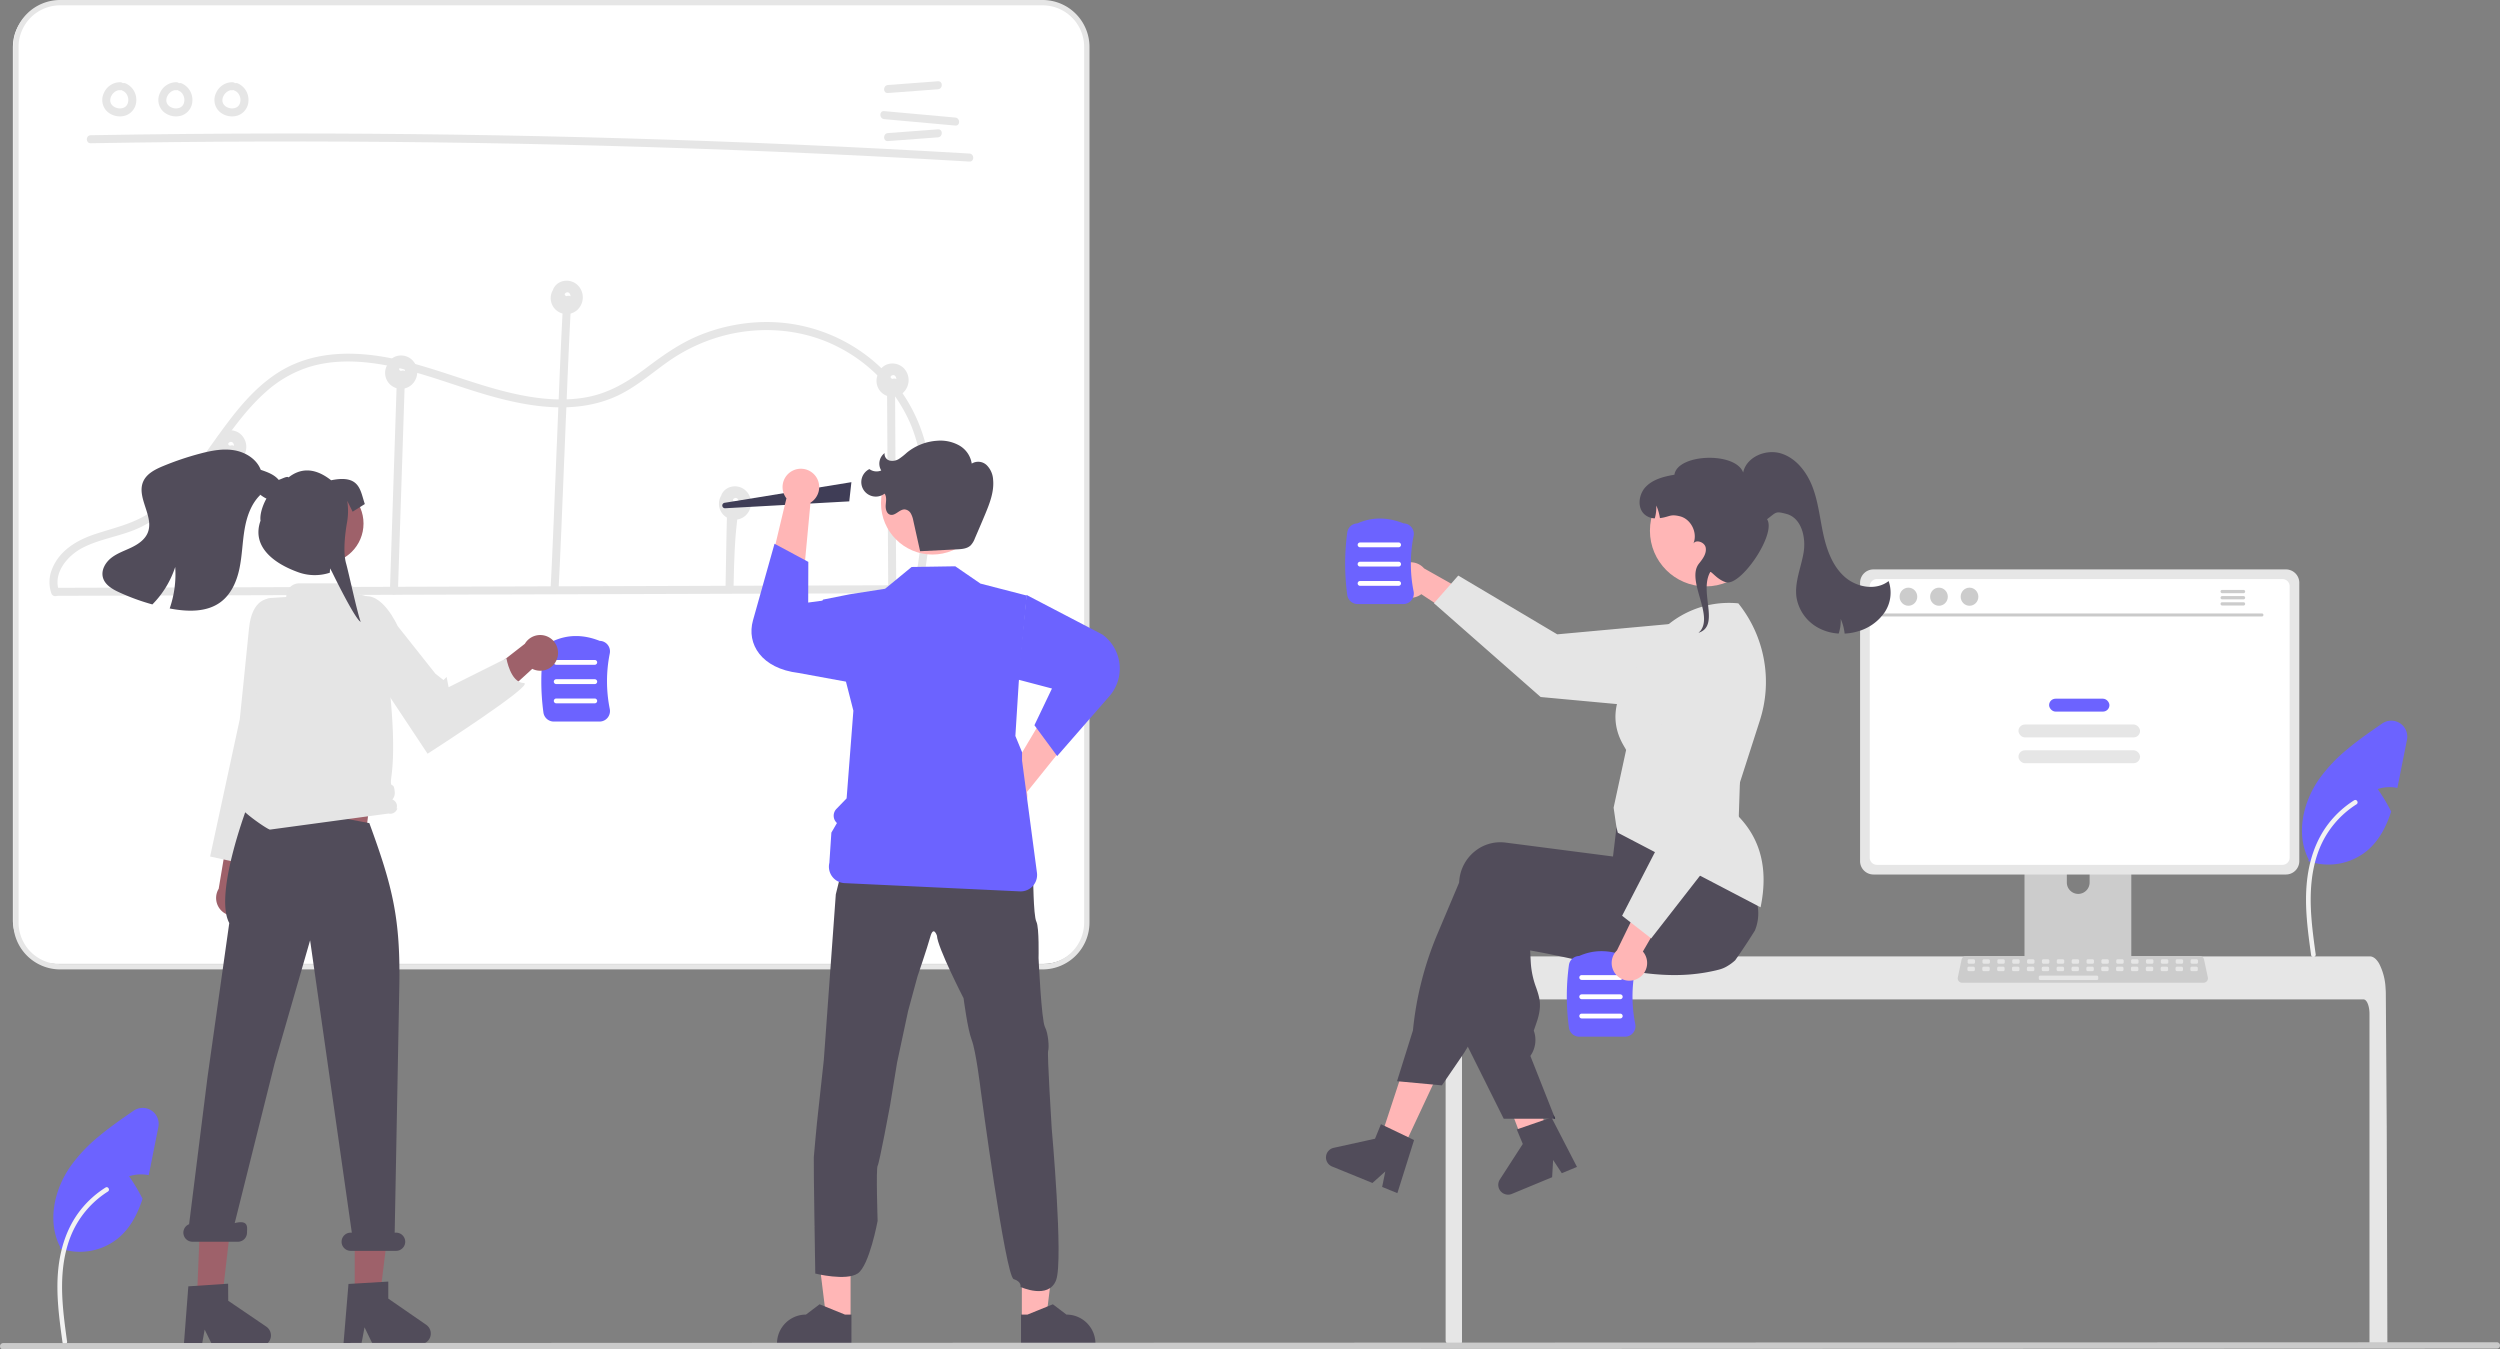 <?xml version="1.0"?>
<svg width="936.131" height="505.296" xmlns="http://www.w3.org/2000/svg" xmlns:svg="http://www.w3.org/2000/svg" data-name="Layer 1">
 <rect width="100%" height="100%" fill="#808080" stroke="none"/>
 <g class="layer">
  <title>Layer 1</title>
  <rect fill="rgb(255, 255, 255)" height="359.44" id="svg_152" rx="16" ry="16" stroke="rgba(0, 0, 0, 0)" transform="matrix(1 0 0 1 0 0)" width="401.9" x="4.82" y="1.51"/>
  <path d="m59.3,422.01l-2.92,14.65c-0.22,1.12 -0.45,2.26 -0.7,3.39a14.29,14.29 0 0 0 -7.34,0.41a68.51,68.51 0 0 1 5.04,8.43c-1.84,5.67 -4.54,10.91 -9.06,14.7a22.72,22.72 0 0 1 -21.95,3.86l0.13,-0.58c-4.86,-9.43 -2.22,-21.32 3.82,-30.03a58.38,58.38 0 0 1 10.85,-11.47c4.08,-3.4 8.49,-6.45 12.86,-9.46a5.99,5.99 0 0 1 9.27,6.1z" fill="#6c63ff" id="svg_1"/>
  <path d="m23.41,502.7c-1.23,-8.95 -2.49,-18.02 -1.63,-27.07c0.76,-8.04 3.22,-15.88 8.21,-22.32a37.13,37.13 0 0 1 9.52,-8.63c0.96,-0.6 1.83,0.91 0.89,1.5a35.3,35.3 0 0 0 -13.97,16.85c-3.04,7.73 -3.53,16.16 -3,24.37c0.32,4.97 0.99,9.9 1.67,14.83a0.9,0.9 0 0 1 -0.61,1.08a0.88,0.88 0 0 1 -1.08,-0.61z" data-name="a4b268fa-75d0-4ac1-9d87-14bdca948464-2189" fill="#f2f2f2" id="b311a411-101b-4365-a37b-2cdfec47a637-88"/>
  <path d="m33.96,53.64q64.25,-1.12 128.52,-0.33q64.26,0.81 128.48,3.53q36.04,1.53 72.04,3.66c1.93,0.11 1.92,-2.89 0,-3q-64.15,-3.8 -128.4,-5.68q-64.24,-1.88 -128.51,-1.84q-36.07,0.03 -72.13,0.66c-1.93,0.03 -1.94,3.03 0,3z" fill="#e6e6e6" id="svg_2"/>
  <path d="m332.49,34.83l18.73,-1.4c1.92,-0.14 1.93,-3.14 0,-3l-18.73,1.4c-1.91,0.14 -1.93,3.14 0,3z" fill="#e6e6e6" id="svg_3"/>
  <path d="m332.49,52.83l18.73,-1.4c1.92,-0.14 1.93,-3.14 0,-3l-18.73,1.4c-1.91,0.14 -1.93,3.14 0,3z" fill="#e6e6e6" id="svg_4"/>
  <path d="m331.08,44.61l26.63,2.41c1.93,0.18 1.92,-2.82 0,-3l-26.63,-2.41c-1.92,-0.18 -1.91,2.82 0,3z" fill="#e6e6e6" id="svg_5"/>
  <path d="m45.04,30.79a6.64,6.64 0 0 0 -6.13,4.01a5.97,5.97 0 0 0 1.37,7.09a7.1,7.1 0 0 0 6.73,1.37a6,6 0 0 0 4.03,-5.64a6.71,6.71 0 0 0 -4.18,-6.47a1.51,1.51 0 0 0 -1.85,1.04a1.54,1.54 0 0 0 1.05,1.85c0.26,0.1 -0.24,-0.13 0.01,0c0.1,0.06 0.2,0.11 0.3,0.17c0.08,0.05 0.16,0.1 0.24,0.15c0.28,0.19 -0.13,-0.13 0.04,0.03c0.16,0.15 0.31,0.29 0.45,0.44c0.06,0.06 0.27,0.23 0.1,0.11c-0.12,-0.09 -0.04,-0.07 0,0.01c0.04,0.05 0.08,0.1 0.11,0.16a5.35,5.35 0 0 1 0.32,0.55c0.02,0.04 0.05,0.09 0.07,0.13c0.04,0.08 0.1,0.1 0,0c-0.09,-0.1 -0.03,-0.09 0,0c0.02,0.06 0.05,0.13 0.07,0.19a5.78,5.78 0 0 1 0.18,0.62c0.02,0.09 0.04,0.19 0.05,0.29c0.07,0.34 -0.01,-0.22 0.01,0.04c0.01,0.21 0.03,0.42 0.03,0.64q-0.01,0.14 -0.02,0.29c0,0.05 -0.01,0.1 -0.01,0.15c-0.01,0.23 -0.01,-0.09 0.02,-0.11a2.77,2.77 0 0 0 -0.14,0.62c-0.02,0.09 -0.06,0.18 -0.09,0.27c-0.1,0.33 0.1,-0.17 -0.01,0.05a5.49,5.49 0 0 1 -0.31,0.55c-0.04,0.07 -0.23,0.24 -0.08,0.12c0.17,-0.12 -0.08,0.09 -0.14,0.15q-0.1,0.11 -0.21,0.21a1.7,1.7 0 0 1 -0.15,0.13c-0.01,-0.01 0.25,-0.18 0.11,-0.09c-0.18,0.12 -0.34,0.24 -0.53,0.34c-0.02,0.01 -0.26,0.12 -0.26,0.12c-0.01,-0.04 0.31,-0.11 0.09,-0.04c-0.05,0.02 -0.1,0.04 -0.14,0.05a4.9,4.9 0 0 1 -0.61,0.16c-0.05,0.01 -0.1,0.02 -0.14,0.03c-0.16,0.04 0.14,-0.02 0.15,-0.02a1.31,1.31 0 0 0 -0.34,0.03a5.58,5.58 0 0 1 -0.64,0c-0.05,0 -0.1,-0.01 -0.14,-0.01c-0.12,-0.01 -0.2,-0.09 -0.05,0c0.12,0.07 0.11,0.02 0,0c-0.05,-0.01 -0.09,-0.02 -0.14,-0.02a5.82,5.82 0 0 1 -0.63,-0.16c-0.11,-0.03 -0.22,-0.07 -0.32,-0.11a0.87,0.87 0 0 1 -0.14,-0.05c0,-0.01 0.28,0.13 0.13,0.05c-0.19,-0.1 -0.38,-0.18 -0.56,-0.29c-0.1,-0.06 -0.2,-0.13 -0.29,-0.19a0.92,0.92 0 0 1 -0.12,-0.08c0,-0.02 0.23,0.2 0.11,0.08c-0.15,-0.14 -0.31,-0.27 -0.46,-0.43c-0.03,-0.03 -0.06,-0.07 -0.09,-0.11l-0.04,-0.03q-0.12,-0.15 0,0c0.08,0.02 0.08,0.11 0,0c-0.03,-0.04 -0.06,-0.08 -0.08,-0.12a3.13,3.13 0 0 1 -0.31,-0.56c0.01,0 0.13,0.36 0.03,0.09c-0.01,-0.06 -0.03,-0.11 -0.05,-0.16q-0.05,-0.15 -0.09,-0.31c-0.03,-0.11 -0.04,-0.22 -0.07,-0.32c-0.04,-0.18 0.03,0.14 0.02,0.13c-0.02,-0.03 -0.01,-0.18 -0.02,-0.22c-0.01,-0.23 0.02,-0.46 0.02,-0.69c0.01,-0.19 -0.01,0.14 -0.02,0.13a0.51,0.51 0 0 1 0.03,-0.16c0.03,-0.12 0.06,-0.25 0.09,-0.37q0.06,-0.21 0.13,-0.41c0.02,-0.05 0.04,-0.11 0.06,-0.16c0.06,-0.18 -0.13,0.23 -0.02,0.06c0.14,-0.23 0.25,-0.49 0.4,-0.72c0.03,-0.05 0.25,-0.36 0.14,-0.2c-0.12,0.15 0.11,-0.14 0.16,-0.19c0.18,-0.2 0.4,-0.37 0.59,-0.57c0.11,-0.11 -0.08,0.06 -0.09,0.07c0.06,-0.04 0.12,-0.09 0.18,-0.13q0.15,-0.11 0.32,-0.2c0.12,-0.08 0.26,-0.13 0.38,-0.21c0.14,-0.09 -0.11,0.04 -0.11,0.05a1.12,1.12 0 0 1 0.2,-0.08c0.11,-0.04 0.62,-0.26 0.72,-0.19c0,0 -0.38,0.03 -0.07,0.01c0.07,0 0.14,-0.01 0.21,-0.01c0.15,-0.01 0.3,-0.01 0.44,0a1.51,1.51 0 0 0 1.5,-1.5a1.53,1.53 0 0 0 -1.5,-1.5z" fill="#e6e6e6" id="svg_6"/>
  <path d="m66.04,30.79a6.64,6.64 0 0 0 -6.13,4.01a5.97,5.97 0 0 0 1.37,7.09a7.1,7.1 0 0 0 6.73,1.37a6,6 0 0 0 4.03,-5.64a6.71,6.71 0 0 0 -4.18,-6.47a1.51,1.51 0 0 0 -1.85,1.04a1.54,1.54 0 0 0 1.05,1.85c0.26,0.1 -0.24,-0.13 0.01,0c0.1,0.06 0.2,0.11 0.3,0.17c0.08,0.05 0.16,0.1 0.24,0.15c0.28,0.19 -0.13,-0.13 0.04,0.03c0.16,0.15 0.31,0.29 0.45,0.44c0.06,0.06 0.27,0.23 0.1,0.11c-0.12,-0.09 -0.04,-0.07 0,0.01c0.04,0.05 0.08,0.1 0.11,0.16a5.35,5.35 0 0 1 0.32,0.55c0.02,0.04 0.05,0.09 0.07,0.13c0.04,0.08 0.1,0.1 0,0c-0.09,-0.1 -0.03,-0.09 0,0c0.02,0.06 0.05,0.13 0.07,0.19a5.78,5.78 0 0 1 0.18,0.62c0.02,0.09 0.04,0.19 0.05,0.29c0.07,0.34 -0.01,-0.22 0.01,0.04c0.01,0.21 0.03,0.42 0.03,0.64q-0.01,0.14 -0.02,0.29c0,0.05 -0.01,0.1 -0.01,0.15c-0.01,0.23 -0.01,-0.09 0.02,-0.11a2.77,2.77 0 0 0 -0.14,0.62c-0.02,0.09 -0.06,0.18 -0.09,0.27c-0.1,0.33 0.1,-0.17 -0.01,0.05a5.49,5.49 0 0 1 -0.31,0.55c-0.04,0.07 -0.23,0.24 -0.08,0.12c0.17,-0.12 -0.08,0.09 -0.14,0.15q-0.1,0.11 -0.21,0.21a1.7,1.7 0 0 1 -0.15,0.13c-0.01,-0.01 0.25,-0.18 0.11,-0.09c-0.18,0.12 -0.34,0.24 -0.53,0.34c-0.02,0.01 -0.26,0.12 -0.26,0.12c-0.01,-0.04 0.31,-0.11 0.09,-0.04c-0.05,0.02 -0.1,0.04 -0.14,0.05a4.9,4.9 0 0 1 -0.61,0.16c-0.05,0.01 -0.1,0.02 -0.14,0.03c-0.16,0.04 0.14,-0.02 0.15,-0.02a1.31,1.31 0 0 0 -0.34,0.03a5.58,5.58 0 0 1 -0.64,0c-0.05,0 -0.1,-0.01 -0.14,-0.01c-0.12,-0.01 -0.2,-0.09 -0.05,0c0.12,0.07 0.11,0.02 0,0c-0.05,-0.01 -0.09,-0.02 -0.14,-0.02a5.82,5.82 0 0 1 -0.63,-0.16c-0.11,-0.03 -0.22,-0.07 -0.32,-0.11a0.87,0.87 0 0 1 -0.14,-0.05c0,-0.01 0.28,0.13 0.13,0.05c-0.19,-0.1 -0.38,-0.18 -0.56,-0.29c-0.1,-0.06 -0.2,-0.13 -0.29,-0.19a0.92,0.92 0 0 1 -0.12,-0.08c0,-0.02 0.23,0.2 0.11,0.08c-0.15,-0.14 -0.31,-0.27 -0.46,-0.43c-0.03,-0.03 -0.06,-0.07 -0.09,-0.11l-0.04,-0.03q-0.12,-0.15 0,0c0.08,0.02 0.08,0.11 0,0c-0.03,-0.04 -0.06,-0.08 -0.08,-0.12a3.13,3.13 0 0 1 -0.31,-0.56c0.01,0 0.13,0.36 0.03,0.09c-0.01,-0.06 -0.03,-0.11 -0.05,-0.16q-0.05,-0.15 -0.09,-0.31c-0.03,-0.11 -0.04,-0.22 -0.07,-0.32c-0.04,-0.18 0.03,0.14 0.02,0.13c-0.02,-0.03 -0.01,-0.18 -0.02,-0.22c-0.01,-0.23 0.02,-0.46 0.02,-0.69c0.01,-0.19 -0.01,0.14 -0.02,0.13a0.51,0.51 0 0 1 0.03,-0.16c0.03,-0.12 0.06,-0.25 0.09,-0.37q0.06,-0.21 0.13,-0.41c0.02,-0.05 0.04,-0.11 0.06,-0.16c0.06,-0.18 -0.13,0.23 -0.02,0.06c0.14,-0.23 0.25,-0.49 0.4,-0.72c0.03,-0.05 0.25,-0.36 0.14,-0.2c-0.12,0.15 0.11,-0.14 0.16,-0.19c0.18,-0.2 0.4,-0.37 0.59,-0.57c0.11,-0.11 -0.08,0.06 -0.09,0.07c0.06,-0.04 0.12,-0.09 0.18,-0.13q0.15,-0.11 0.32,-0.2c0.12,-0.08 0.26,-0.13 0.38,-0.21c0.14,-0.09 -0.11,0.04 -0.11,0.05a1.12,1.12 0 0 1 0.2,-0.08c0.11,-0.04 0.62,-0.26 0.72,-0.19c0,0 -0.38,0.03 -0.07,0.01c0.07,0 0.14,-0.01 0.21,-0.01c0.15,-0.01 0.3,-0.01 0.44,0a1.51,1.51 0 0 0 1.5,-1.5a1.53,1.53 0 0 0 -1.5,-1.5z" fill="#e6e6e6" id="svg_7"/>
  <path d="m87.04,30.79a6.64,6.64 0 0 0 -6.13,4.01a5.97,5.97 0 0 0 1.37,7.09a7.1,7.1 0 0 0 6.73,1.37a6,6 0 0 0 4.03,-5.64a6.71,6.71 0 0 0 -4.18,-6.47a1.51,1.51 0 0 0 -1.85,1.04a1.54,1.54 0 0 0 1.05,1.85c0.26,0.1 -0.24,-0.13 0.01,0c0.1,0.06 0.2,0.11 0.3,0.17c0.08,0.05 0.16,0.1 0.24,0.15c0.28,0.19 -0.13,-0.13 0.04,0.03c0.16,0.15 0.31,0.29 0.45,0.44c0.06,0.06 0.27,0.23 0.1,0.11c-0.12,-0.09 -0.04,-0.07 0,0.01c0.04,0.05 0.08,0.1 0.11,0.16a5.35,5.35 0 0 1 0.32,0.55c0.02,0.04 0.05,0.09 0.07,0.13c0.04,0.08 0.1,0.1 0,0c-0.09,-0.1 -0.03,-0.09 0,0c0.02,0.06 0.05,0.13 0.07,0.19a5.78,5.78 0 0 1 0.18,0.62c0.02,0.09 0.04,0.19 0.05,0.29c0.07,0.34 -0.01,-0.22 0.01,0.04c0.01,0.21 0.03,0.42 0.03,0.64q-0.01,0.14 -0.02,0.29c0,0.05 -0.01,0.1 -0.01,0.15c-0.01,0.23 -0.01,-0.09 0.02,-0.11a2.77,2.77 0 0 0 -0.14,0.62c-0.02,0.09 -0.06,0.18 -0.09,0.27c-0.1,0.33 0.1,-0.17 -0.01,0.05a5.49,5.49 0 0 1 -0.31,0.55c-0.04,0.07 -0.23,0.24 -0.08,0.12c0.17,-0.12 -0.08,0.09 -0.14,0.15q-0.1,0.11 -0.21,0.21a1.7,1.7 0 0 1 -0.15,0.13c-0.01,-0.01 0.25,-0.18 0.11,-0.09c-0.18,0.12 -0.34,0.24 -0.53,0.34c-0.02,0.01 -0.26,0.12 -0.26,0.12c-0.01,-0.04 0.31,-0.11 0.09,-0.04c-0.05,0.02 -0.1,0.04 -0.14,0.05a4.9,4.9 0 0 1 -0.61,0.16c-0.05,0.01 -0.1,0.02 -0.14,0.03c-0.16,0.04 0.14,-0.02 0.15,-0.02a1.31,1.31 0 0 0 -0.34,0.03a5.58,5.58 0 0 1 -0.64,0c-0.05,0 -0.1,-0.01 -0.14,-0.01c-0.12,-0.01 -0.2,-0.09 -0.05,0c0.12,0.07 0.11,0.02 0,0c-0.05,-0.01 -0.09,-0.02 -0.14,-0.02a5.82,5.82 0 0 1 -0.63,-0.16c-0.11,-0.03 -0.22,-0.07 -0.32,-0.11a0.87,0.87 0 0 1 -0.14,-0.05c0,-0.01 0.28,0.13 0.13,0.05c-0.19,-0.1 -0.38,-0.18 -0.56,-0.29c-0.1,-0.06 -0.2,-0.13 -0.29,-0.19a0.92,0.92 0 0 1 -0.12,-0.08c0,-0.02 0.23,0.2 0.11,0.08c-0.15,-0.14 -0.31,-0.27 -0.46,-0.43c-0.03,-0.03 -0.06,-0.07 -0.09,-0.11l-0.04,-0.03q-0.12,-0.15 0,0c0.08,0.02 0.08,0.11 0,0c-0.03,-0.04 -0.06,-0.08 -0.08,-0.12a3.13,3.13 0 0 1 -0.31,-0.56c0.01,0 0.13,0.36 0.03,0.09c-0.01,-0.06 -0.03,-0.11 -0.05,-0.16q-0.05,-0.15 -0.09,-0.31c-0.03,-0.11 -0.04,-0.22 -0.07,-0.32c-0.04,-0.18 0.03,0.14 0.02,0.13c-0.02,-0.03 -0.01,-0.18 -0.02,-0.22c-0.01,-0.23 0.02,-0.46 0.02,-0.69c0.01,-0.19 -0.01,0.14 -0.02,0.13a0.51,0.51 0 0 1 0.03,-0.16c0.03,-0.12 0.06,-0.25 0.09,-0.37q0.06,-0.21 0.13,-0.41c0.02,-0.05 0.04,-0.11 0.06,-0.16c0.06,-0.18 -0.13,0.23 -0.02,0.06c0.14,-0.23 0.25,-0.49 0.4,-0.72c0.03,-0.05 0.25,-0.36 0.14,-0.2c-0.12,0.15 0.11,-0.14 0.16,-0.19c0.18,-0.2 0.4,-0.37 0.59,-0.57c0.11,-0.11 -0.08,0.06 -0.09,0.07c0.06,-0.04 0.12,-0.09 0.18,-0.13q0.15,-0.11 0.32,-0.2c0.12,-0.08 0.26,-0.13 0.38,-0.21c0.14,-0.09 -0.11,0.04 -0.11,0.05a1.12,1.12 0 0 1 0.2,-0.08c0.11,-0.04 0.62,-0.26 0.72,-0.19c0,0 -0.38,0.03 -0.07,0.01c0.07,0 0.14,-0.01 0.21,-0.01c0.15,-0.01 0.3,-0.01 0.44,0a1.51,1.51 0 0 0 1.5,-1.5a1.53,1.53 0 0 0 -1.5,-1.5z" fill="#e6e6e6" id="svg_8"/>
  <path d="m390.42,363l-367.91,0a17.57,17.57 0 0 1 -17.55,-17.54l0,-327.91a17.57,17.57 0 0 1 17.55,-17.55l367.91,0a17.57,17.57 0 0 1 17.54,17.55l0,327.91a17.57,17.57 0 0 1 -17.54,17.54zm-367.91,-361a15.57,15.57 0 0 0 -15.55,15.55l0,327.91a15.56,15.56 0 0 0 15.55,15.54l367.91,0a15.56,15.56 0 0 0 15.54,-15.54l0,-327.91a15.57,15.57 0 0 0 -15.54,-15.55l-367.91,0z" fill="#e6e6e6" id="svg_9"/>
  <path d="m21.9,223.11l129.38,-0.4l128.72,-0.39l72.61,-0.22a1.5,1.5 0 0 0 0,-3l-129.38,0.4l-128.72,0.39l-72.61,0.22a1.5,1.5 0 0 0 0,3z" fill="#e6e6e6" id="svg_10"/>
  <path d="m87.17,220.68l0.8,-47.24c0.03,-1.93 -2.97,-1.93 -3,0l-0.8,47.24c-0.03,1.93 2.97,1.93 3,0z" fill="#e6e6e6" id="svg_11"/>
  <path d="m149.01,221.19l1.95,-59.38l0.55,-16.96c0.07,-1.93 -2.93,-1.93 -3,0l-1.95,59.37l-0.55,16.97c-0.07,1.93 2.93,1.93 3,0z" fill="#e6e6e6" id="svg_12"/>
  <path d="m210.67,116.7c-1.17,21.03 -3.35,83.06 -4.52,104.09c-0.11,1.93 2.89,1.93 3,0c1.17,-21.03 3.35,-83.06 4.52,-104.09c0.11,-1.93 -2.89,-1.92 -3,0z" fill="#e6e6e6" id="svg_13"/>
  <path d="m272.05,199.69l-0.37,20.21c-0.04,1.94 2.96,1.94 3,0c0.43,-23.87 1.55,-23.09 1.67,-29.83c0.03,-1.93 -2.97,-1.93 -3,0c0,0 -0.87,-14.25 -1.3,9.62z" fill="#e6e6e6" id="svg_14"/>
  <path d="m332.16,146.59l0.34,56.71l0.09,16.24a1.5,1.5 0 0 0 3,0l-0.34,-56.71l-0.09,-16.24a1.5,1.5 0 0 0 -3,0z" fill="#e6e6e6" id="svg_15"/>
  <path d="m22.14,221.42c-2.48,-6.82 3.12,-13.39 8.87,-16.34c6.89,-3.53 14.82,-4.33 21.78,-7.74c10.38,-5.07 17.94,-14.19 24.67,-23.31c6.93,-9.39 13.27,-19.47 22.07,-27.27a44.19,44.19 0 0 1 16.07,-9.3c7.5,-2.34 15.45,-2.5 23.21,-1.56c16.02,1.95 30.86,8.57 46.32,12.78c14.57,3.96 30.63,6.19 44.93,0.02c7.27,-3.13 13.21,-8.38 19.59,-12.93a65.3,65.3 0 0 1 20.41,-9.84c14.36,-3.99 30.04,-2.93 43.41,3.82a58.24,58.24 0 0 1 27.47,28.99c6.33,15.14 5.51,32.06 3.44,47.99c-0.54,4.12 -1.17,8.23 -1.82,12.33c-0.29,1.89 2.6,2.7 2.9,0.8c2.57,-16.43 5.14,-33.38 1.94,-49.92a60.46,60.46 0 0 0 -22.33,-36.37a62.04,62.04 0 0 0 -40.92,-12.92a67.08,67.08 0 0 0 -22.47,5c-7.42,3.07 -13.7,7.62 -20.08,12.41c-6.57,4.92 -13.33,8.99 -21.48,10.59c-7.9,1.56 -16.12,0.98 -23.98,-0.49c-16.24,-3.04 -31.37,-9.99 -47.46,-13.55c-14.91,-3.3 -31,-3.63 -44.36,4.79c-10.27,6.48 -17.53,16.54 -24.49,26.26c-6.91,9.62 -13.9,19.92 -23.99,26.5c-6.16,4.01 -13.08,5.49 -19.97,7.75c-6.91,2.26 -13.54,6.08 -16.36,13.15a12.79,12.79 0 0 0 -0.26,9.16c0.65,1.8 3.55,1.02 2.89,-0.8z" fill="#e6e6e6" id="svg_16"/>
  <polygon fill="#e6e6e6" id="svg_17" points="86.171 166.905 86.167 166.907 86.175 166.905 86.171 166.905"/>
  <path d="m91.38,164.15a5.96,5.96 0 0 0 -7.23,-2.68a5.25,5.25 0 0 0 -2.99,2.79c-0.05,0.13 -0.09,0.28 -0.13,0.42c-0.07,0.1 -0.15,0.2 -0.2,0.31a5.96,5.96 0 0 0 9.29,7.11a6.42,6.42 0 0 0 1.26,-7.95zm-3.76,2.55c0.01,0.07 0.01,0.14 0,0zm-0.38,-0.87c-0.02,-0.02 -0.02,-0.02 0,0zm-1.69,0.67c-0.02,-0.03 -0.02,-0.04 0,0zm0.4,0.34c0.1,0.03 0.06,0.03 0,0zm0.18,0.09l0.04,-0.02a0.05,0.05 0 0 1 -0.03,-0.01l0,0l0.04,0.01l0,-0.01l-0.02,0c0.02,0 0.02,0 0.02,0c0.18,-0.08 0.06,-0.04 -0.04,-0.01l-0.01,0a0.68,0.68 0 0 0 -0.21,-0.06c0,-0.01 -0.01,-0.01 -0.02,-0.01c-0.05,-0.05 -0.34,-0.27 -0.08,-0.03c-0.05,-0.06 -0.11,-0.11 -0.17,-0.16a0.78,0.78 0 0 1 -0.09,-0.11q-0.05,-0.09 -0.1,-0.18l0,-0.04c-0.01,-0.03 -0.01,-0.04 -0.01,-0.05c0,-0.02 0,-0.04 0,-0.06a0.65,0.65 0 0 0 0.04,-0.16l0.01,-0.02c0.05,-0.06 0.08,-0.13 0.12,-0.19c-0.21,0.33 0.09,-0.04 0.11,-0.08c0.01,-0.01 0,-0.01 0,-0.01c0.01,-0.01 0.01,-0.01 0.02,-0.01c0.07,-0.04 0.13,-0.09 0.2,-0.12c0.08,-0.05 0.4,-0.14 0.07,-0.04c0.07,-0.03 0.15,-0.05 0.22,-0.07c0.02,-0.01 0.13,-0.02 0.19,-0.03c0.05,0 0.1,-0.01 0.11,-0.01c0.02,0 0.05,0.01 0.07,0.01c-0.05,0.01 0.19,0.06 0.26,0.07c0.02,0.01 0.02,0.01 0.03,0.02c0.07,0.05 0.14,0.09 0.21,0.13c-0.29,-0.19 0,0.02 0.06,0.07c0.03,0.03 0.06,0.07 0.09,0.1a0.81,0.81 0 0 1 0.08,0.11c0.04,0.09 0.1,0.18 0.15,0.26l0.01,0.02a0.08,0.08 0 0 0 0,0.01a2.37,2.37 0 0 0 0.11,0.41a0.33,0.33 0 0 1 0.01,0.03c0,0.08 0.01,0.16 0.01,0.23l0,0.02a1.64,1.64 0 0 0 -1.5,-0.01z" fill="#e6e6e6" id="svg_18"/>
  <path d="m86.18,166.91c0.01,0 0,0 0,0z" fill="#e6e6e6" id="svg_19"/>
  <path d="m86.18,166.9l0,0.01l0,-0.01z" fill="#e6e6e6" id="svg_20"/>
  <path d="m86.18,166.91l0,0c0.01,0 0,0 0,0z" fill="#e6e6e6" id="svg_21"/>
  <polygon fill="#e6e6e6" id="svg_22" points="86.177 166.902 86.177 166.902 86.179 166.903 86.177 166.902"/>
  <polygon fill="#e6e6e6" id="svg_23" points="150.171 138.905 150.167 138.907 150.175 138.905 150.171 138.905"/>
  <path d="m155.38,136.15a5.96,5.96 0 0 0 -7.23,-2.68a5.25,5.25 0 0 0 -2.99,2.79c-0.05,0.13 -0.09,0.28 -0.13,0.42c-0.07,0.1 -0.15,0.2 -0.2,0.31a5.96,5.96 0 0 0 9.29,7.11a6.42,6.42 0 0 0 1.26,-7.95zm-3.76,2.55c0.01,0.07 0.01,0.14 0,0zm-0.38,-0.87c-0.02,-0.02 -0.02,-0.02 0,0zm-1.69,0.67c-0.02,-0.03 -0.02,-0.04 0,0zm0.4,0.34c0.1,0.03 0.06,0.03 0,0zm0.18,0.09l0.04,-0.02a0.05,0.05 0 0 1 -0.03,-0.01l0,0l0.04,0.01l0,-0.01l-0.02,0c0.02,0 0.02,0 0.02,0c0.18,-0.08 0.06,-0.04 -0.04,-0.01l-0.01,0a0.68,0.68 0 0 0 -0.21,-0.06c0,-0.01 -0.01,-0.01 -0.02,-0.01c-0.05,-0.05 -0.34,-0.27 -0.08,-0.03c-0.05,-0.06 -0.11,-0.11 -0.17,-0.16a0.78,0.78 0 0 1 -0.09,-0.11q-0.05,-0.09 -0.1,-0.18l0,-0.04c-0.01,-0.03 -0.01,-0.04 -0.01,-0.05c0,-0.02 0,-0.04 0,-0.06a0.65,0.65 0 0 0 0.04,-0.16l0.01,-0.02c0.05,-0.06 0.08,-0.13 0.12,-0.19c-0.21,0.33 0.09,-0.04 0.11,-0.08c0.01,-0.01 0,-0.01 0,-0.01c0.01,-0.01 0.01,-0.01 0.02,-0.01c0.06,-0.04 0.13,-0.09 0.2,-0.12c0.08,-0.05 0.4,-0.14 0.07,-0.04c0.07,-0.03 0.14,-0.05 0.22,-0.07c0.02,-0.01 0.13,-0.02 0.19,-0.03c0.05,0 0.1,-0.01 0.11,-0.01c0.02,0 0.05,0.01 0.07,0.01c-0.05,0.01 0.19,0.06 0.26,0.07c0.02,0.01 0.02,0.01 0.03,0.02c0.07,0.05 0.14,0.09 0.21,0.13c-0.29,-0.19 0,0.02 0.05,0.07c0.04,0.03 0.07,0.07 0.1,0.1a0.81,0.81 0 0 1 0.08,0.11c0.04,0.09 0.1,0.18 0.15,0.26l0.01,0.02a0.08,0.08 0 0 0 0,0.01a2.37,2.37 0 0 0 0.11,0.41a0.33,0.33 0 0 1 0.01,0.03c0,0.08 0.01,0.16 0.01,0.23l0,0.02a1.64,1.64 0 0 0 -1.5,-0.01z" fill="#e6e6e6" id="svg_24"/>
  <path d="m150.18,138.91l0,0c0.01,0 0,0 0,0z" fill="#e6e6e6" id="svg_25"/>
  <polygon fill="#e6e6e6" id="svg_26" points="150.177 138.902 150.177 138.902 150.179 138.903 150.177 138.902"/>
  <path d="m150.18,138.91c0.01,0 0,0 0,0z" fill="#e6e6e6" id="svg_27"/>
  <path d="m150.18,138.9l0,0.01l0,-0.01z" fill="#e6e6e6" id="svg_28"/>
  <polygon fill="#e6e6e6" id="svg_29" points="212.177 152.902 212.177 152.902 212.179 152.903 212.177 152.902"/>
  <path d="m217.38,108.15a5.96,5.96 0 0 0 -7.23,-2.68a5.25,5.25 0 0 0 -2.99,2.79c-0.05,0.13 -0.09,0.28 -0.13,0.42c-0.07,0.1 -0.15,0.2 -0.2,0.31a5.96,5.96 0 0 0 9.29,7.11a6.42,6.42 0 0 0 1.26,-7.95zm-3.76,2.55c0.01,0.07 0.01,0.14 0,0zm-0.38,-0.87c-0.02,-0.02 -0.02,-0.02 0,0zm-1.69,0.67c-0.02,-0.03 -0.02,-0.04 0,0zm0.4,0.34c0.1,0.03 0.06,0.03 0,0zm0.18,0.09l0.04,-0.02a0.05,0.05 0 0 1 -0.03,-0.01l0,0l0.04,0.01l0,-0.01l-0.02,0c0.02,0 0.02,0 0.02,0c0.18,-0.08 0.06,-0.04 -0.04,-0.01l-0.01,0a0.68,0.68 0 0 0 -0.21,-0.06c0,-0.01 -0.01,-0.01 -0.02,-0.01c-0.05,-0.05 -0.34,-0.27 -0.08,-0.03c-0.05,-0.06 -0.11,-0.11 -0.17,-0.16a0.78,0.78 0 0 1 -0.09,-0.11q-0.05,-0.09 -0.1,-0.18l0,-0.04c-0.01,-0.03 -0.01,-0.04 -0.01,-0.05c0,-0.02 0,-0.04 0,-0.06a0.65,0.65 0 0 0 0.04,-0.16l0.01,-0.02c0.05,-0.06 0.08,-0.13 0.12,-0.19c-0.21,0.33 0.09,-0.04 0.11,-0.08c0.01,-0.01 0,-0.01 0,-0.01c0.01,-0.01 0.01,-0.01 0.02,-0.01c0.06,-0.04 0.13,-0.09 0.2,-0.12c0.08,-0.05 0.4,-0.14 0.07,-0.04c0.07,-0.03 0.14,-0.05 0.22,-0.07c0.02,-0.01 0.13,-0.02 0.19,-0.03c0.05,0 0.1,-0.01 0.11,-0.01c0.02,0 0.05,0.01 0.07,0.01c-0.05,0.01 0.19,0.06 0.26,0.07c0.02,0.01 0.02,0.01 0.03,0.02c0.07,0.05 0.14,0.09 0.21,0.13c-0.29,-0.19 0,0.02 0.05,0.07c0.04,0.03 0.07,0.07 0.1,0.1a0.81,0.81 0 0 1 0.08,0.11c0.04,0.09 0.1,0.18 0.15,0.26l0.01,0.02a0.08,0.08 0 0 0 0,0.01a2.37,2.37 0 0 0 0.11,0.41a0.33,0.33 0 0 1 0.01,0.03c0,0.08 0.01,0.16 0.01,0.23l0,0.02a1.64,1.64 0 0 0 -1.5,-0.01z" fill="#e6e6e6" id="svg_30"/>
  <polygon fill="#e6e6e6" id="svg_31" points="212.171 152.905 212.167 152.907 212.175 152.905 212.171 152.905"/>
  <path d="m212.18,152.9l0,0.01l0,-0.01z" fill="#e6e6e6" id="svg_32"/>
  <path d="m212.18,152.91l0,0c0.01,0 0,0 0,0z" fill="#e6e6e6" id="svg_33"/>
  <path d="m212.18,152.91c0.01,0 0,0 0,0z" fill="#e6e6e6" id="svg_34"/>
  <path d="m280.38,185.15a5.96,5.96 0 0 0 -7.23,-2.68a5.25,5.25 0 0 0 -2.99,2.79c-0.05,0.13 -0.09,0.28 -0.13,0.42c-0.07,0.1 -0.15,0.2 -0.2,0.31a5.96,5.96 0 0 0 9.29,7.11a6.42,6.42 0 0 0 1.26,-7.95zm-3.76,2.55c0.01,0.07 0.01,0.14 0,0zm-0.38,-0.87c-0.02,-0.02 -0.02,-0.02 0,0zm-1.69,0.67c-0.02,-0.03 -0.02,-0.04 0,0zm0.4,0.34c0.1,0.03 0.06,0.03 0,0zm0.18,0.09l0.04,-0.02a0.05,0.05 0 0 1 -0.03,-0.01l0,0l0.04,0.01l0,-0.01l-0.02,0c0.02,0 0.02,0 0.02,0c0.18,-0.08 0.06,-0.04 -0.04,-0.01l-0.01,0a0.68,0.68 0 0 0 -0.21,-0.06c0,-0.01 -0.01,-0.01 -0.02,-0.01c-0.05,-0.05 -0.34,-0.27 -0.08,-0.03c-0.05,-0.06 -0.11,-0.11 -0.17,-0.16a0.78,0.78 0 0 1 -0.09,-0.11q-0.05,-0.09 -0.1,-0.18l0,-0.04c-0.01,-0.03 -0.01,-0.04 -0.01,-0.05c0,-0.02 0,-0.04 0,-0.06a0.65,0.65 0 0 0 0.04,-0.16l0.01,-0.02c0.05,-0.06 0.08,-0.13 0.12,-0.19c-0.21,0.33 0.09,-0.04 0.11,-0.08c0.01,-0.01 0,-0.01 0,-0.01c0.01,-0.01 0.01,-0.01 0.02,-0.01c0.06,-0.04 0.13,-0.09 0.2,-0.12c0.08,-0.05 0.4,-0.14 0.07,-0.04c0.07,-0.03 0.14,-0.05 0.22,-0.07c0.02,-0.01 0.13,-0.02 0.19,-0.03c0.05,0 0.1,-0.01 0.11,-0.01c0.02,0 0.05,0.01 0.07,0.01c-0.05,0.01 0.19,0.06 0.26,0.07c0.02,0.01 0.02,0.01 0.03,0.02c0.07,0.05 0.14,0.09 0.21,0.13c-0.29,-0.19 0,0.02 0.05,0.07c0.04,0.03 0.07,0.07 0.1,0.1a0.81,0.81 0 0 1 0.08,0.11c0.04,0.09 0.1,0.18 0.15,0.26l0.01,0.02a0.08,0.08 0 0 0 0,0.01a2.37,2.37 0 0 0 0.11,0.41a0.33,0.33 0 0 1 0.01,0.03c0,0.08 0.01,0.16 0.01,0.23l0,0.02a1.64,1.64 0 0 0 -1.5,-0.01z" fill="#e6e6e6" id="svg_35"/>
  <polygon fill="#e6e6e6" id="svg_36" points="275.171 121.905 275.167 121.907 275.175 121.905 275.171 121.905"/>
  <path d="m275.18,121.9l0,0.01l0,-0.01z" fill="#e6e6e6" id="svg_37"/>
  <path d="m275.18,121.91l0,0c0.01,0 0,0 0,0z" fill="#e6e6e6" id="svg_38"/>
  <path d="m275.18,121.91c0.01,0 0,0 0,0z" fill="#e6e6e6" id="svg_39"/>
  <polygon fill="#e6e6e6" id="svg_40" points="275.177 121.902 275.177 121.902 275.179 121.903 275.177 121.902"/>
  <path d="m334.18,141.9l0,0.01l0,-0.01z" fill="#e6e6e6" id="svg_41"/>
  <path d="m339.38,139.15a5.96,5.96 0 0 0 -7.23,-2.68a5.25,5.25 0 0 0 -2.99,2.79c-0.05,0.13 -0.09,0.28 -0.13,0.42c-0.07,0.1 -0.15,0.2 -0.2,0.31a5.96,5.96 0 0 0 9.29,7.11a6.42,6.42 0 0 0 1.26,-7.95zm-3.76,2.55c0.01,0.07 0.01,0.14 0,0zm-0.38,-0.87c-0.02,-0.02 -0.02,-0.02 0,0zm-1.69,0.67c-0.02,-0.03 -0.02,-0.04 0,0zm0.4,0.34c0.1,0.03 0.06,0.03 0,0zm0.18,0.09l0.04,-0.02a0.05,0.05 0 0 1 -0.03,-0.01l0,0l0.04,0.01l0,-0.01l-0.02,0c0.02,0 0.02,0 0.02,0c0.18,-0.08 0.06,-0.04 -0.04,-0.01l-0.01,0a0.68,0.68 0 0 0 -0.21,-0.06c0,-0.01 -0.01,-0.01 -0.02,-0.01c-0.05,-0.05 -0.34,-0.27 -0.08,-0.03c-0.05,-0.06 -0.11,-0.11 -0.17,-0.16a0.78,0.78 0 0 1 -0.09,-0.11q-0.05,-0.09 -0.1,-0.18l0,-0.04c-0.01,-0.03 -0.01,-0.04 -0.01,-0.05c0,-0.02 0,-0.04 0,-0.06a0.65,0.65 0 0 0 0.04,-0.16l0.01,-0.02c0.05,-0.06 0.08,-0.13 0.12,-0.19c-0.21,0.33 0.09,-0.04 0.11,-0.08c0.01,-0.01 0,-0.01 0,-0.01c0.01,-0.01 0.01,-0.01 0.02,-0.01c0.06,-0.04 0.13,-0.09 0.2,-0.12c0.08,-0.05 0.4,-0.14 0.07,-0.04c0.07,-0.03 0.14,-0.05 0.22,-0.07c0.02,-0.01 0.13,-0.02 0.19,-0.03c0.05,0 0.1,-0.01 0.11,-0.01c0.02,0 0.05,0.01 0.07,0.01c-0.05,0.01 0.19,0.06 0.26,0.07c0.02,0.01 0.02,0.01 0.03,0.02c0.07,0.05 0.14,0.09 0.21,0.13c-0.29,-0.19 0,0.02 0.05,0.07c0.04,0.03 0.07,0.07 0.1,0.1a0.81,0.81 0 0 1 0.08,0.11c0.04,0.09 0.1,0.18 0.15,0.26l0.01,0.02a0.08,0.08 0 0 0 0,0.01a2.37,2.37 0 0 0 0.11,0.41a0.33,0.33 0 0 1 0.01,0.03c0,0.08 0.01,0.16 0.01,0.23l0,0.02a1.64,1.64 0 0 0 -1.5,-0.01z" fill="#e6e6e6" id="svg_42"/>
  <polygon fill="#e6e6e6" id="svg_43" points="334.171 141.905 334.167 141.907 334.175 141.905 334.171 141.905"/>
  <polygon fill="#e6e6e6" id="svg_44" points="334.177 141.902 334.177 141.902 334.179 141.903 334.177 141.902"/>
  <path d="m334.18,141.91c0.01,0 0,0 0,0z" fill="#e6e6e6" id="svg_45"/>
  <path d="m334.18,141.91l0,0c0.01,0 0,0 0,0z" fill="#e6e6e6" id="svg_46"/>
  <path d="m318.01,187.74l-46.5,2.58a1.03,1.03 0 0 1 -0.22,-2.04l47.52,-7.73l-0.8,7.19z" fill="#3f3d56" id="svg_47"/>
  <path d="m377.1,291.25l17.52,-29.48l12.95,6.12s-22.31,27.87 -23.03,28.67a6.86,6.86 0 1 1 -7.44,-5.31z" fill="#ffb6b6" id="svg_48"/>
  <path d="m384.39,222.78l28.38,14.81a15.72,15.72 0 0 1 2.66,23.08l-19.57,22.44l-8.52,-11.55l6.57,-13.74l-12.72,-3.35l3.2,-31.69z" fill="#6c63ff" id="svg_49"/>
  <path d="m303.49,188.22l-3.2,34.14l-14.32,0.02s8.22,-34.74 8.52,-35.77a6.86,6.86 0 1 1 9,1.61z" fill="#ffb6b6" id="svg_50"/>
  <path d="m332,258.04l-32.97,-6.05c-13.88,-1.67 -19.57,-10.8 -17.07,-19.71l8.06,-28.67l12.66,6.79l-0.05,15.23l17.71,-2.43l11.66,34.84z" fill="#6c63ff" id="svg_51"/>
  <polygon fill="#ffb6b6" id="svg_52" points="318.501 493.992 309.437 493.992 305.125 459.03 318.503 459.03 318.501 493.992"/>
  <path d="m318.82,503.45l-27.87,0l0,-0.35a10.85,10.85 0 0 1 10.85,-10.85l0,0l5.09,-3.86l9.5,3.86l2.44,0l-0.01,11.2z" fill="#514c5a" id="svg_53"/>
  <polygon fill="#ffb6b6" id="svg_54" points="382.636 493.992 391.7 493.992 396.012 459.03 382.634 459.03 382.636 493.992"/>
  <path d="m382.32,503.45l27.87,0l0,-0.35a10.85,10.85 0 0 0 -10.84,-10.85l-0.01,0l-5.09,-3.86l-9.5,3.86l-2.43,0l0,11.2z" fill="#514c5a" id="svg_55"/>
  <path d="m304.73,433.34c0.13,-1.99 1.2,-13.03 1.2,-13.03l2.55,-23.4l4.49,-62.02l4.01,-16.3l19.82,7.72l16.09,-7.71l19.12,6.11l14.89,5.59s0.02,2.39 0.14,5.28c0.15,3.77 0.42,8.41 1.06,9.61c1.06,2.13 0.79,13.56 0.79,13.56s1.06,23.25 2.39,25.8s1.6,7.86 1.2,8.92s1.33,28.99 1.33,28.99s4.45,49.41 1.66,56.86s-13.34,2.57 -13.34,2.57s0.51,-1.98 -2.55,-2.92s-12.38,-71 -12.38,-71s-1.73,-14.37 -3.32,-18.49s-3.06,-15.68 -3.06,-15.68s-9.84,-19.15 -9.97,-23.41c0,0 -1.29,-3.98 -2.5,0.41s-4.81,14.88 -4.81,14.88l-3.5,12.9l-4.12,19.28l-2.66,16.23s-3.99,21.53 -4.63,22.46s0,20.61 0,20.61s-3.08,16.75 -7.44,19.68s-15.91,0.05 -15.91,0.05s-0.68,-41.56 -0.55,-43.55z" fill="#514c5a" id="svg_56" transform="matrix(1 0 0 1 0 0)"/>
  <path d="m319.55,266.13l-2.53,32.82l-3.81,3.94a3.67,3.67 0 0 0 0.19,5.29l0,0l-2.09,3.59l-0.75,11.33a6.16,6.16 0 0 0 5.7,7.59l65.64,3.09a6.16,6.16 0 0 0 6.39,-6.97l-5.58,-42.01l0,-3.14l-2.5,-6.07l1.28,-20.32l2.99,-32.26l-17.36,-4.49l-9.42,-6.47l-16.35,0.26l-9.92,8.15l-13.23,2.07l-10.01,1.99l-1.28,2.77l2.55,-0.55l9.24,36.04l0.85,3.35z" fill="#6c63ff" id="svg_57"/>
  <circle cx="349.16" cy="188.38" fill="#ffb6b6" id="svg_58" r="19.27"/>
  <path d="m344.52,206.41l13.92,-0.71c1.78,-0.09 3.73,-0.25 5.02,-1.48a7.62,7.62 0 0 0 1.58,-2.62c1.29,-2.99 2.58,-5.98 3.83,-8.98c1.73,-4.16 3.44,-8.54 3,-13.02a8.29,8.29 0 0 0 -2.41,-5.43a4.6,4.6 0 0 0 -5.59,-0.57a9.45,9.45 0 0 0 -4.7,-6.81a14.49,14.49 0 0 0 -8.26,-1.75a19.94,19.94 0 0 0 -11.35,4.47a24.65,24.65 0 0 1 -2.9,2.3a4.55,4.55 0 0 1 -3.54,0.65a2.56,2.56 0 0 1 -1.88,-2.79a4.92,4.92 0 0 0 -1.25,6.5a4.54,4.54 0 0 1 -4.44,-0.52a5.43,5.43 0 1 0 5.69,9.19c0.84,1.18 0.53,2.79 0.42,4.24s0.28,3.25 1.67,3.65c1.89,0.54 3.42,-2 5.39,-1.98a2.96,2.96 0 0 1 2.34,1.52a8.72,8.72 0 0 1 0.94,2.73l2.52,11.33" fill="#514c5a" id="svg_59"/>
  <path d="m887.26,379.64c0,-2.98 -1,-5.41 -2.23,-5.41l-335.35,0c-1.23,0 -2.23,2.43 -2.23,5.41l0,122.81a1.11,1.11 0 0 1 -1.01,1.11q-1.35,0.13 -2.7,0.24c-0.02,0 -0.04,0 -0.07,0c-0.49,0.05 -0.98,0.08 -1.47,0.12l0,0q-0.38,-0.7 -0.75,-1.41a1.12,1.12 0 0 1 -0.13,-0.52l0,-129.37c0,-0.82 0.04,-1.65 0.09,-2.47a31.66,31.66 0 0 1 0.42,-3.35c0.94,-5.17 3.07,-8.67 5.48,-8.68l340.09,0a2.61,2.61 0 0 1 1.02,0.21a3.99,3.99 0 0 1 1.26,0.89a7.83,7.83 0 0 1 1.24,1.69a22.34,22.34 0 0 1 2.35,8.87c0,0.03 0,0.07 0,0.1c0.08,0.9 0.12,1.82 0.11,2.74l0.08,11.93l0.05,7.11l0.15,22.32l0.06,7.93l0.24,81.37l0,0a1.11,1.11 0 0 1 -1.11,1.11l-4.48,0a1.11,1.11 0 0 1 -1.11,-1.11l0,-123.64z" fill="#e6e6e6" id="svg_60"/>
  <path d="m796.14,302.3l-36.14,0a1.93,1.93 0 0 0 -1.92,1.93l0,57.08l39.99,0l0,-57.08a1.93,1.93 0 0 0 -1.93,-1.93zm-17.95,32.43a4.29,4.29 0 0 1 -4.26,-4.26l0,-6.59a4.27,4.27 0 0 1 8.53,0l0,6.59a4.29,4.29 0 0 1 -4.27,4.26z" fill="#ccc" id="svg_61"/>
  <path d="m757.95,359.49l0,5.5a1.08,1.08 0 0 0 1.08,1.08l38.08,0a1.08,1.08 0 0 0 1.08,-1.08l0,-5.5l-40.24,0z" fill="#3f3d56" id="svg_62"/>
  <path d="m855.97,213.22l-154.46,0a5.01,5.01 0 0 0 -5,5.01l0,104.23a5.01,5.01 0 0 0 5,5l154.46,0a5.01,5.01 0 0 0 5.01,-5l0,-104.23a5.01,5.01 0 0 0 -5.01,-5.01z" fill="#e6e6e6" id="svg_63"/>
  <path d="m854.68,216.84l-151.88,0a2.68,2.68 0 0 0 -2.67,2.68l0,101.65a2.68,2.68 0 0 0 2.67,2.67l151.88,0a2.68,2.68 0 0 0 2.68,-2.67l0,-101.65a2.68,2.68 0 0 0 -2.68,-2.68z" fill="#fff" id="svg_64"/>
  <path d="m825.1,367.99l-90.36,0a1.66,1.66 0 0 1 -1.63,-2.01l1.41,-6.66a1.67,1.67 0 0 1 1.62,-1.32l87.56,0a1.67,1.67 0 0 1 1.62,1.32l1.41,6.66a1.66,1.66 0 0 1 -1.63,2.01z" fill="#ccc" id="svg_65"/>
  <rect fill="#e6e6e6" height="1.67" id="svg_66" rx="0.49" width="2.78" x="736.78" y="359.2"/>
  <rect fill="#e6e6e6" height="1.67" id="svg_67" rx="0.49" width="2.78" x="742.34" y="359.2"/>
  <rect fill="#e6e6e6" height="1.67" id="svg_68" rx="0.49" width="2.78" x="747.91" y="359.2"/>
  <rect fill="#e6e6e6" height="1.67" id="svg_69" rx="0.49" width="2.78" x="753.48" y="359.2"/>
  <rect fill="#e6e6e6" height="1.67" id="svg_70" rx="0.49" width="2.78" x="759.04" y="359.2"/>
  <rect fill="#e6e6e6" height="1.67" id="svg_71" rx="0.49" width="2.78" x="764.61" y="359.2"/>
  <rect fill="#e6e6e6" height="1.67" id="svg_72" rx="0.49" width="2.78" x="770.17" y="359.2"/>
  <rect fill="#e6e6e6" height="1.67" id="svg_73" rx="0.49" width="2.78" x="775.74" y="359.2"/>
  <rect fill="#e6e6e6" height="1.67" id="svg_74" rx="0.49" width="2.78" x="781.31" y="359.2"/>
  <rect fill="#e6e6e6" height="1.67" id="svg_75" rx="0.49" width="2.78" x="786.87" y="359.2"/>
  <rect fill="#e6e6e6" height="1.67" id="svg_76" rx="0.49" width="2.78" x="792.44" y="359.2"/>
  <rect fill="#e6e6e6" height="1.67" id="svg_77" rx="0.49" width="2.78" x="798" y="359.2"/>
  <rect fill="#e6e6e6" height="1.67" id="svg_78" rx="0.49" width="2.78" x="803.57" y="359.2"/>
  <rect fill="#e6e6e6" height="1.67" id="svg_79" rx="0.49" width="2.78" x="809.14" y="359.2"/>
  <rect fill="#e6e6e6" height="1.67" id="svg_80" rx="0.49" width="2.78" x="814.7" y="359.2"/>
  <rect fill="#e6e6e6" height="1.67" id="svg_81" rx="0.49" width="2.78" x="820.27" y="359.2"/>
  <rect fill="#e6e6e6" height="1.67" id="svg_82" rx="0.49" width="2.78" x="736.71" y="361.98"/>
  <rect fill="#e6e6e6" height="1.67" id="svg_83" rx="0.49" width="2.78" x="742.28" y="361.98"/>
  <rect fill="#e6e6e6" height="1.67" id="svg_84" rx="0.49" width="2.78" x="747.85" y="361.98"/>
  <rect fill="#e6e6e6" height="1.67" id="svg_85" rx="0.49" width="2.78" x="753.41" y="361.98"/>
  <rect fill="#e6e6e6" height="1.67" id="svg_86" rx="0.49" width="2.78" x="758.98" y="361.98"/>
  <rect fill="#e6e6e6" height="1.67" id="svg_87" rx="0.49" width="2.78" x="764.54" y="361.98"/>
  <rect fill="#e6e6e6" height="1.67" id="svg_88" rx="0.49" width="2.78" x="770.11" y="361.98"/>
  <rect fill="#e6e6e6" height="1.67" id="svg_89" rx="0.49" width="2.78" x="775.68" y="361.98"/>
  <rect fill="#e6e6e6" height="1.67" id="svg_90" rx="0.49" width="2.78" x="781.24" y="361.98"/>
  <rect fill="#e6e6e6" height="1.67" id="svg_91" rx="0.49" width="2.78" x="786.81" y="361.98"/>
  <rect fill="#e6e6e6" height="1.67" id="svg_92" rx="0.49" width="2.78" x="792.37" y="361.98"/>
  <rect fill="#e6e6e6" height="1.67" id="svg_93" rx="0.49" width="2.78" x="797.94" y="361.98"/>
  <rect fill="#e6e6e6" height="1.67" id="svg_94" rx="0.49" width="2.78" x="803.5" y="361.98"/>
  <rect fill="#e6e6e6" height="1.67" id="svg_95" rx="0.49" width="2.78" x="809.07" y="361.98"/>
  <rect fill="#e6e6e6" height="1.67" id="svg_96" rx="0.49" width="2.78" x="814.64" y="361.98"/>
  <rect fill="#e6e6e6" height="1.67" id="svg_97" rx="0.49" width="2.78" x="820.2" y="361.98"/>
  <rect fill="#e6e6e6" height="1.67" id="svg_98" rx="0.49" width="22.26" x="763.43" y="365.32"/>
  <path d="m847.05,230.84l-142.11,0a0.57,0.57 0 0 1 0,-1.13l142.11,0a0.57,0.57 0 0 1 0,1.13z" fill="#cacaca" id="svg_99"/>
  <ellipse cx="714.61" cy="223.44" fill="#ccc" id="svg_100" rx="3.31" ry="3.39"/>
  <ellipse cx="726.05" cy="223.44" fill="#ccc" id="svg_101" rx="3.31" ry="3.39"/>
  <ellipse cx="737.49" cy="223.44" fill="#ccc" id="svg_102" rx="3.31" ry="3.39"/>
  <path d="m840.16,220.89l-8.13,0a0.62,0.62 0 0 0 0,1.23l8.13,0a0.62,0.62 0 0 0 0,-1.23z" fill="#ccc" id="svg_103"/>
  <path d="m840.16,223.2l-8.13,0a0.62,0.62 0 0 0 0,1.23l8.13,0a0.62,0.62 0 0 0 0,-1.23z" fill="#ccc" id="svg_104"/>
  <path d="m840.16,225.51l-8.13,0a0.62,0.62 0 0 0 0,1.23l8.13,0a0.62,0.62 0 0 0 0,-1.23z" fill="#ccc" id="svg_105"/>
  <rect fill="#6c63ff" height="4.83" id="svg_106" rx="2.42" width="22.59" x="767.29" y="261.63"/>
  <rect fill="#e6e6e6" height="4.83" id="svg_107" rx="2.42" width="45.53" x="755.82" y="271.29"/>
  <rect fill="#e6e6e6" height="4.83" id="svg_108" rx="2.42" width="45.53" x="755.82" y="280.95"/>
  <polygon fill="#ffb6b6" id="svg_109" points="524.726 431.447 516.54 427.531 527.785 393.314 539.867 399.092 524.726 431.447"/>
  <path d="m579.61,425.93c-0.59,0.38 -1.19,0.74 -1.79,1.11c-1.2,0.73 -2.4,1.45 -3.61,2.16c-0.61,0.36 -1.22,0.71 -1.83,1.06l0,0.02l-0.04,0.01l-0.01,0l-0.93,0.23l-1.32,-3.51l-0.62,-1.62l-0.86,-2.29l-1.59,-4.19l-8.36,-22.07l13,-3.2l0.48,1.99l0.01,0l0.24,0.98l4.54,18.41l0.92,3.77l0.03,0.11l0.56,2.25l0.49,1.95l0.53,2.18l0.16,0.65z" fill="#ffb6b6" id="svg_110"/>
  <path d="m657.13,348.43c-0.83,1.33 -1.67,2.64 -2.51,3.95q-2.37,3.64 -4.86,7.18c0,0 0,0 -0.01,0.01a16.98,16.98 0 0 1 -3.19,2.33c-0.04,0.03 -0.1,0.06 -0.15,0.09a11.75,11.75 0 0 1 -2.68,1.07c-0.34,0.09 -0.68,0.17 -1.01,0.26c-1.22,0.29 -2.42,0.53 -3.62,0.75c-2.13,0.38 -4.23,0.65 -6.32,0.82c-0.17,0.01 -0.34,0.03 -0.51,0.04c-8.6,0.63 -16.98,-0.39 -25.72,-2.05c-4.32,-0.82 -8.73,-1.8 -13.29,-2.82c-1.49,-0.33 -2.99,-0.66 -4.51,-0.99c-0.11,-0.03 -0.23,-0.06 -0.35,-0.08c-2.17,-0.48 -4.37,-0.95 -6.62,-1.41c-2.84,-0.58 -5.77,-1.15 -8.81,-1.68l0.22,4.28a32.27,32.27 0 0 0 2.03,9.64c1.3,3.8 2.33,6.81 0.15,13.07l-1.04,3.03a10.35,10.35 0 0 1 -1.07,9.16l-0.21,0.32l8.73,22.07l0.56,1.43l-4.46,0l-5.5,0.01l-9.31,0l-13.44,-26.96l-0.65,-1.29l0,-0.07l1.39,-51.81c0.02,-0.46 0.06,-0.92 0.12,-1.38a15.75,15.75 0 0 1 5.99,-10.61a15.17,15.17 0 0 1 11.3,-3.09l4.6,0.6l9.4,1.21l6.62,0.86l0.13,0.02l19.53,2.53l1.4,-5.72l0.26,-0.09l8.22,-3.02l28.43,-10.42l0.07,-0.02l1.87,-0.69l0.22,0.37c0.07,0.1 0.13,0.21 0.19,0.32a55.73,55.73 0 0 1 4.49,10.43a163.68,163.68 0 0 1 4.72,18.02q0.09,0.39 0.15,0.72l0.02,0.07c0.01,0.1 0.03,0.16 0.03,0.18a16.82,16.82 0 0 1 -1,9.36z" fill="#514c5a" id="svg_111"/>
  <path d="m658.33,329.34c-0.09,-0.39 -0.21,-0.78 -0.33,-1.16a82.27,82.27 0 0 0 -3.33,-8.43c-1.42,-3.12 -3.12,-6.47 -5.14,-10.1q-1.47,-2.63 -3.17,-5.48q-0.85,-1.42 -1.76,-2.9a1.53,1.53 0 0 0 -0.08,-0.13l-0.17,-0.29l-28.13,3.76l-10.48,1.4l-0.62,5.22l-0.15,1.3c-0.01,0 -0.01,0 0,0l-0.42,3.53l0,0l-0.56,4.66l-0.05,-0.01l-15.54,-2.01l-16.02,-2.08l-8.61,-1.11a15.16,15.16 0 0 0 -11.3,3.09a15.76,15.76 0 0 0 -5.99,10.61c-0.05,0.42 -0.09,0.85 -0.11,1.28l-8.12,19.23a124.11,124.11 0 0 0 -9.17,36.11l-5.96,19.03l0.85,0.08l12.62,1.17l3.33,0.31l7.33,-10.71c0.84,-1.22 1.63,-2.48 2.37,-3.76a57.17,57.17 0 0 0 3.25,-6.52l15.86,-37.76q1.84,0.31 3.65,0.6q8.34,1.35 16.02,2.21c16.63,1.85 31.04,2 43.87,0.42q5.4,-0.66 10.44,-1.73q1.85,-0.39 3.65,-0.84c0.29,-0.06 0.56,-0.13 0.84,-0.2a15.35,15.35 0 0 0 10.73,-10.03a15.66,15.66 0 0 0 0.4,-8.76z" fill="#514c5a" id="svg_112"/>
  <path d="m527.35,425.86l-8.86,-4.24l-1.39,-0.67l-2.22,5.45l-15.49,3.41a3.68,3.68 0 0 0 -0.6,6.99l15.13,6.17l4.81,-4.32l-1.18,5.8l5.7,2.33l6.25,-19.88l-2.15,-1.04z" fill="#514c5a" id="svg_113"/>
  <polygon fill="#2f2e41" id="svg_114" points="581.774 417.469 582.34 418.9 581.774 418.9 581.774 417.469"/>
  <path d="m578.69,419.21l-9.28,3.21l-1.45,0.51l2.25,5.43l-8.6,13.32a3.68,3.68 0 0 0 4.49,5.39l15.1,-6.26l0.37,-6.45l3.25,4.95l5.68,-2.36l-9.55,-18.52l-2.26,0.78z" fill="#514c5a" id="svg_115"/>
  <path d="m522.36,220.25a6.59,6.59 0 0 0 9.86,2.24l19.52,12.95l0.03,-12.17l-18.53,-10.44a6.63,6.63 0 0 0 -10.88,7.42z" fill="#ffb6b6" id="svg_116"/>
  <path d="m536.94,225.88l9.11,-10.36l37.07,22.01l49.15,-4.5a16.62,16.62 0 0 1 18.06,18.08l0,0a16.64,16.64 0 0 1 -18.08,15.01l-55.35,-5.12l-39.96,-35.12z" fill="#e5e5e5" id="svg_117"/>
  <path d="m651.01,226.04l-0.08,-0.11l0,0a35.91,35.91 0 0 0 -34.76,18.01l-4.17,7.34c-13.49,16.5 -3.69,27.87 -3.1,29.56l-4.68,21.59l1.05,7.23l0.52,2.15l53.46,27.93c3.04,-14.63 0.1,-27.09 -10.99,-36.6l10.73,-33.38a47.02,47.02 0 0 0 -7.98,-43.72z" fill="#e5e5e5" id="svg_118"/>
  <path d="m608.51,388.19l-17.15,0a3.92,3.92 0 0 1 -3.87,-3.36a87.18,87.18 0 0 1 0,-23.48a3.92,3.92 0 0 1 3.81,-3.37c5.39,-2.42 11.2,-2.42 17.27,0a3.87,3.87 0 0 1 2.94,1.42a3.96,3.96 0 0 1 0.82,3.3a52.71,52.71 0 0 0 0,20.77a3.96,3.96 0 0 1 -0.82,3.3a3.87,3.87 0 0 1 -3,1.42z" fill="#6c63ff" id="svg_119"/>
  <path d="m606.71,366.93l-14.43,0a0.9,0.9 0 1 1 0,-1.8l14.43,0a0.9,0.9 0 1 1 0,1.8z" fill="#fff" id="svg_120"/>
  <path d="m606.71,374.15l-14.43,0a0.9,0.9 0 1 1 0,-1.81l14.43,0a0.9,0.9 0 1 1 0,1.81z" fill="#fff" id="svg_121"/>
  <path d="m606.71,381.36l-14.43,0a0.9,0.9 0 1 1 0,-1.8l14.43,0a0.9,0.9 0 1 1 0,1.8z" fill="#fff" id="svg_122"/>
  <path d="m525.51,226.19l-17.15,0a3.92,3.92 0 0 1 -3.87,-3.36a87.18,87.18 0 0 1 0,-23.48a3.92,3.92 0 0 1 3.81,-3.37c5.39,-2.42 11.2,-2.42 17.27,0a3.87,3.87 0 0 1 2.94,1.42a3.96,3.96 0 0 1 0.82,3.3a52.71,52.71 0 0 0 0,20.77a3.96,3.96 0 0 1 -0.82,3.3a3.87,3.87 0 0 1 -3,1.42z" fill="#6c63ff" id="svg_123"/>
  <path d="m523.71,204.93l-14.43,0a0.9,0.9 0 1 1 0,-1.8l14.43,0a0.9,0.9 0 1 1 0,1.8z" fill="#fff" id="svg_124"/>
  <path d="m523.71,212.15l-14.43,0a0.9,0.9 0 1 1 0,-1.81l14.43,0a0.9,0.9 0 1 1 0,1.81z" fill="#fff" id="svg_125"/>
  <path d="m523.71,219.36l-14.43,0a0.9,0.9 0 1 1 0,-1.8l14.43,0a0.9,0.9 0 1 1 0,1.8z" fill="#fff" id="svg_126"/>
  <path d="m224.51,270.19l-17.15,0a3.92,3.92 0 0 1 -3.87,-3.36a87.18,87.18 0 0 1 0,-23.48a3.92,3.92 0 0 1 3.81,-3.37c5.39,-2.42 11.2,-2.42 17.27,0a3.87,3.87 0 0 1 2.94,1.42a3.96,3.96 0 0 1 0.82,3.3a52.71,52.71 0 0 0 0,20.77a3.96,3.96 0 0 1 -0.82,3.3a3.87,3.87 0 0 1 -3,1.42z" fill="#6c63ff" id="svg_127"/>
  <path d="m222.71,248.93l-14.43,0a0.9,0.9 0 1 1 0,-1.8l14.43,0a0.9,0.9 0 1 1 0,1.8z" fill="#fff" id="svg_128"/>
  <path d="m222.71,256.15l-14.43,0a0.9,0.9 0 1 1 0,-1.81l14.43,0a0.9,0.9 0 1 1 0,1.81z" fill="#fff" id="svg_129"/>
  <path d="m222.71,263.36l-14.43,0a0.9,0.9 0 1 1 0,-1.8l14.43,0a0.9,0.9 0 1 1 0,1.8z" fill="#fff" id="svg_130"/>
  <path d="m613.53,366.28a6.59,6.59 0 0 0 1.65,-9.98l11.77,-20.25l-12.15,0.69l-9.32,19.12a6.63,6.63 0 0 0 8.05,10.42z" fill="#ffb6b6" id="svg_131"/>
  <path d="m618.28,351.39l-10.88,-8.48l19.77,-38.31l-7.4,-48.79a16.62,16.62 0 0 1 16.97,-19.11l0,0a16.64,16.64 0 0 1 16.06,17.16l-1.83,55.56l-32.69,41.97z" fill="#e5e5e5" id="svg_132"/>
  <path d="m92.39,340.92a6.65,6.65 0 0 0 -0.92,-10.15l10.58,-52.56l-11.69,3.75l-8.47,50.84a6.68,6.68 0 0 0 10.5,8.12z" fill="#9e616a" id="svg_133"/>
  <path d="m108.01,229.72l-7.25,-5.48s-6.39,-0.45 -7.52,11.08s-3.46,34.02 -3.46,34.02l-11.1,51.38l15.36,3.38l11.88,-55.46l7.13,-16.47l-5.04,-22.45z" fill="#e5e5e5" id="svg_134"/>
  <polygon fill="#9e616a" id="svg_135" points="96.057 313.623 136.914 312.942 140.319 285.023 96.057 285.023 96.057 313.623"/>
  <polygon fill="#9e616a" id="svg_136" points="132.828 485.427 142.26 485.427 146.747 449.046 132.826 449.047 132.828 485.427"/>
  <polygon fill="#9e616a" id="svg_137" points="73.738 486.301 83.17 486.234 87.402 449.823 75.135 452.637 73.738 486.301"/>
  <polygon fill="#ffb6b6" id="svg_138" points="103.238 260.98 101.101 266.536 101.528 272.093 143.355 286.58 141.28 262.262 136.578 256.705 103.238 260.98"/>
  <circle cx="121.18" cy="196.04" fill="#9e616a" id="svg_139" r="14.94"/>
  <path d="m130.49,480.78l14.91,-0.89l0,6.38l14.18,9.79a3.99,3.99 0 0 1 -2.27,7.28l-17.75,0l-3.06,-6.32l-1.19,6.32l-6.7,0l1.88,-22.56z" fill="#514c5a" id="svg_140"/>
  <path d="m70.52,481.67l14.9,-0.99l0.04,6.39l14.25,9.69a3.99,3.99 0 0 1 -2.22,7.29l-17.75,0.12l-3.1,-6.3l-1.15,6.33l-6.7,0.05l1.73,-22.58z" fill="#514c5a" id="svg_141"/>
  <path d="m70.81,458.41l6.87,-54.9l8.17,-57.88c-5.99,-11.11 7.49,-45.62 7.49,-45.62l1.9,0.09l43.05,8.12l-0.01,-0.04c8.81,24.01 11.72,35.88 11.24,61.45l-1.73,91.94l0.54,0a3.4,3.4 0 0 1 0,6.81l-17.02,0a3.4,3.4 0 1 1 0,-6.81l0.43,0l-15.62,-109.47l-13.25,45.96l-14.98,59.93c5.45,-1.36 4.6,1.79 4.6,3.58a3.4,3.4 0 0 1 -3.4,3.4l-17.03,0a3.4,3.4 0 0 1 -1.25,-6.56z" fill="#514c5a" id="svg_142" transform="matrix(1 0 0 1 0 0)"/>
  <path d="m89.99,301.79l1.36,-13.62a2.71,2.71 0 0 1 2.45,-2.03c0.57,-6.49 2.96,-34.48 3.1,-35.7l0.01,-0.05l1.08,-23.19a3.43,3.43 0 0 1 3.2,-3.27l5.74,-0.37a0.3,0.3 0 0 0 0.29,-0.3a4.82,4.82 0 0 1 4.82,-4.83l16.98,0a4.51,4.51 0 0 1 4.48,3.96a0.3,0.3 0 0 0 0.3,0.27l0,0a8.07,8.07 0 0 1 8.12,6.69c2.32,13.5 6.97,44.15 4.67,61.19c-0.8,5.93 0.93,1.23 1.23,6.19a3.65,3.65 0 0 1 -0.91,2.65a2.63,2.63 0 0 1 1.58,3.35l0.3,-0.07a2.72,2.72 0 0 1 -3.3,1.97l-44.42,6.02c-1.46,-0.37 -11.45,-7.4 -11.08,-8.86z" fill="#e5e5e5" id="svg_143"/>
  <path d="m208.67,246.42a6.65,6.65 0 0 1 -9.36,4.03l-17.17,15.67l-2.28,-12.06l16.67,-12.99a6.68,6.68 0 0 1 12.14,5.35z" fill="#9e616a" id="svg_144"/>
  <path d="m148.91,234.44s-5.99,-13.53 -13.55,-10.84s-3.66,15.82 -3.66,15.82l28.41,42.81s40.98,-26.29 36,-26.47s-6.48,-9.25 -6.48,-9.25l-21.66,10.82l-0.73,-3.85l-1.17,1.17l-3.03,-2.38l-14.13,-17.83z" fill="#e5e5e5" id="svg_145"/>
  <circle cx="638.68" cy="198.72" fill="#ffb6b6" id="svg_146" r="20.86"/>
  <path d="m705.62,229.41a18.09,18.09 0 0 1 -9.94,7a20.8,20.8 0 0 1 -4.95,0.84a18.71,18.71 0 0 0 -1.47,-5.49a15.45,15.45 0 0 1 -0.76,5.48a18.39,18.39 0 0 1 -7.24,-1.94a15.95,15.95 0 0 1 -8.53,-11.44c-0.88,-5.71 1.7,-11.31 2.64,-17c0.94,-5.7 -0.83,-12.91 -6.4,-14.41c-4.25,-1.14 -3.77,-0.65 -7.3,1.97c3.67,5.43 -9.89,25.33 -15.44,23.59c-3.14,-0.98 -5.15,-3.86 -5.8,-3.86c-4.36,7.52 3.85,20.18 -4.43,22.81l0.69,-0.68c4.99,-6.15 -5.45,-19.16 -0.45,-25.31c1.39,-1.72 2.87,-3.75 2.46,-5.93c-0.39,-2.07 -3.67,-3.16 -4.63,-1.46c1.73,-3.96 -0.82,-9.24 -5.05,-10.26c-3.75,-0.91 -3.68,0.21 -7.45,0.69a18.69,18.69 0 0 0 -1.37,-4.72a15.32,15.32 0 0 1 -0.56,4.81a6.04,6.04 0 0 1 -3.65,-1.32c-3.07,-2.47 -2.45,-7.67 0.29,-10.51c2.74,-2.83 6.82,-3.85 10.71,-4.51c1.13,-7.88 22.86,-8.7 25.74,-0.83c1.23,-5.88 8.59,-8.93 14.3,-7.1s9.69,7.16 11.78,12.79c2.09,5.62 2.67,11.67 3.96,17.53s3.46,11.83 7.94,15.82c4.47,3.99 11.77,5.31 16.49,1.61a13.21,13.21 0 0 1 -1.58,11.83z" fill="#514c5a" id="svg_147"/>
  <path d="m901.3,277.01l-2.92,14.65c-0.22,1.12 -0.45,2.26 -0.7,3.39a14.29,14.29 0 0 0 -7.34,0.41a68.51,68.51 0 0 1 5.04,8.43c-1.84,5.67 -4.54,10.91 -9.06,14.7a22.72,22.72 0 0 1 -21.95,3.86l0.13,-0.58c-4.86,-9.43 -2.22,-21.32 3.82,-30.03a58.38,58.38 0 0 1 10.85,-11.47c4.08,-3.4 8.49,-6.45 12.86,-9.46a5.99,5.99 0 0 1 9.27,6.1z" fill="#6c63ff" id="svg_148"/>
  <path d="m865.41,357.7c-1.23,-8.95 -2.49,-18.02 -1.63,-27.07c0.76,-8.04 3.22,-15.88 8.21,-22.32a37.13,37.13 0 0 1 9.52,-8.63c0.96,-0.6 1.83,0.91 0.89,1.5a35.3,35.3 0 0 0 -13.97,16.85c-3.04,7.73 -3.53,16.16 -3,24.37c0.32,4.97 0.99,9.9 1.67,14.83a0.9,0.9 0 0 1 -0.61,1.08a0.88,0.88 0 0 1 -1.08,-0.61z" data-name="a4b268fa-75d0-4ac1-9d87-14bdca948464-2189" fill="#f2f2f2" id="a7585634-9c2c-4d81-a429-c019b32aabf2-89"/>
  <path d="m934.95,504.99l-933.75,0.31a1.19,1.19 0 0 1 0,-2.38l933.75,-0.31a1.19,1.19 0 0 1 0,2.38z" fill="#cacaca" id="svg_149"/>
  <path d="m103.6,186.89c-2.29,1.1 -4.85,-0.55 -6.83,-2.19l0.71,0.61c-3.5,3.4 -5.13,8.29 -5.93,13.11c-0.8,4.81 -0.89,9.73 -1.9,14.51c-1,4.78 -3.09,9.57 -7,12.49c-5.23,3.92 -12.44,3.67 -18.85,2.47c-0.09,-0.02 -0.17,-0.03 -0.26,-0.05a39.18,39.18 0 0 0 2.07,-15.53a35.62,35.62 0 0 1 -8.55,14.02a81.77,81.77 0 0 1 -12.42,-4.53c-2.6,-1.19 -5.39,-2.83 -6.11,-5.59c-0.72,-2.75 0.95,-5.62 3.2,-7.36s4.99,-2.63 7.54,-3.87c2.55,-1.23 5.08,-2.98 6.1,-5.62c2.35,-6.09 -4.36,-13.07 -1.74,-19.05c1.29,-2.94 4.45,-4.54 7.41,-5.77a108.83,108.83 0 0 1 13.93,-4.7c4.16,-1.1 8.51,-1.95 12.75,-1.23s8.4,3.3 9.92,7.32c2.55,0.86 5.25,1.83 6.89,3.98c1.63,2.14 1.5,5.82 -0.93,6.98z" fill="#514c5a" id="svg_150"/>
  <path d="m123.99,179.84c-6.55,-5.17 -11.85,-4.29 -15.94,-1.07c-0.69,-0.77 -3.61,1.33 -4.6,1.03l-3.59,6.73c-1.84,3.25 -2.6,6.57 -2.3,8.44c-3.39,9.51 4.65,15.93 14.16,19.32a18.14,18.14 0 0 0 11.77,0.17l0.11,-1.62l0.72,1.32s8.69,17.9 10.75,18.7c-1.25,-3.23 -4.54,-18.59 -5.45,-21.8c-1.26,-4.35 -0.4,-11.28 0.34,-15.52a24.06,24.06 0 0 0 0.07,-7.92l-0.02,-0.11l2.03,4.1l4.57,-2.87c-1.75,-5.08 -1.78,-11.15 -12.62,-8.9z" fill="#514c5a" id="svg_151"/>
 </g>
</svg>